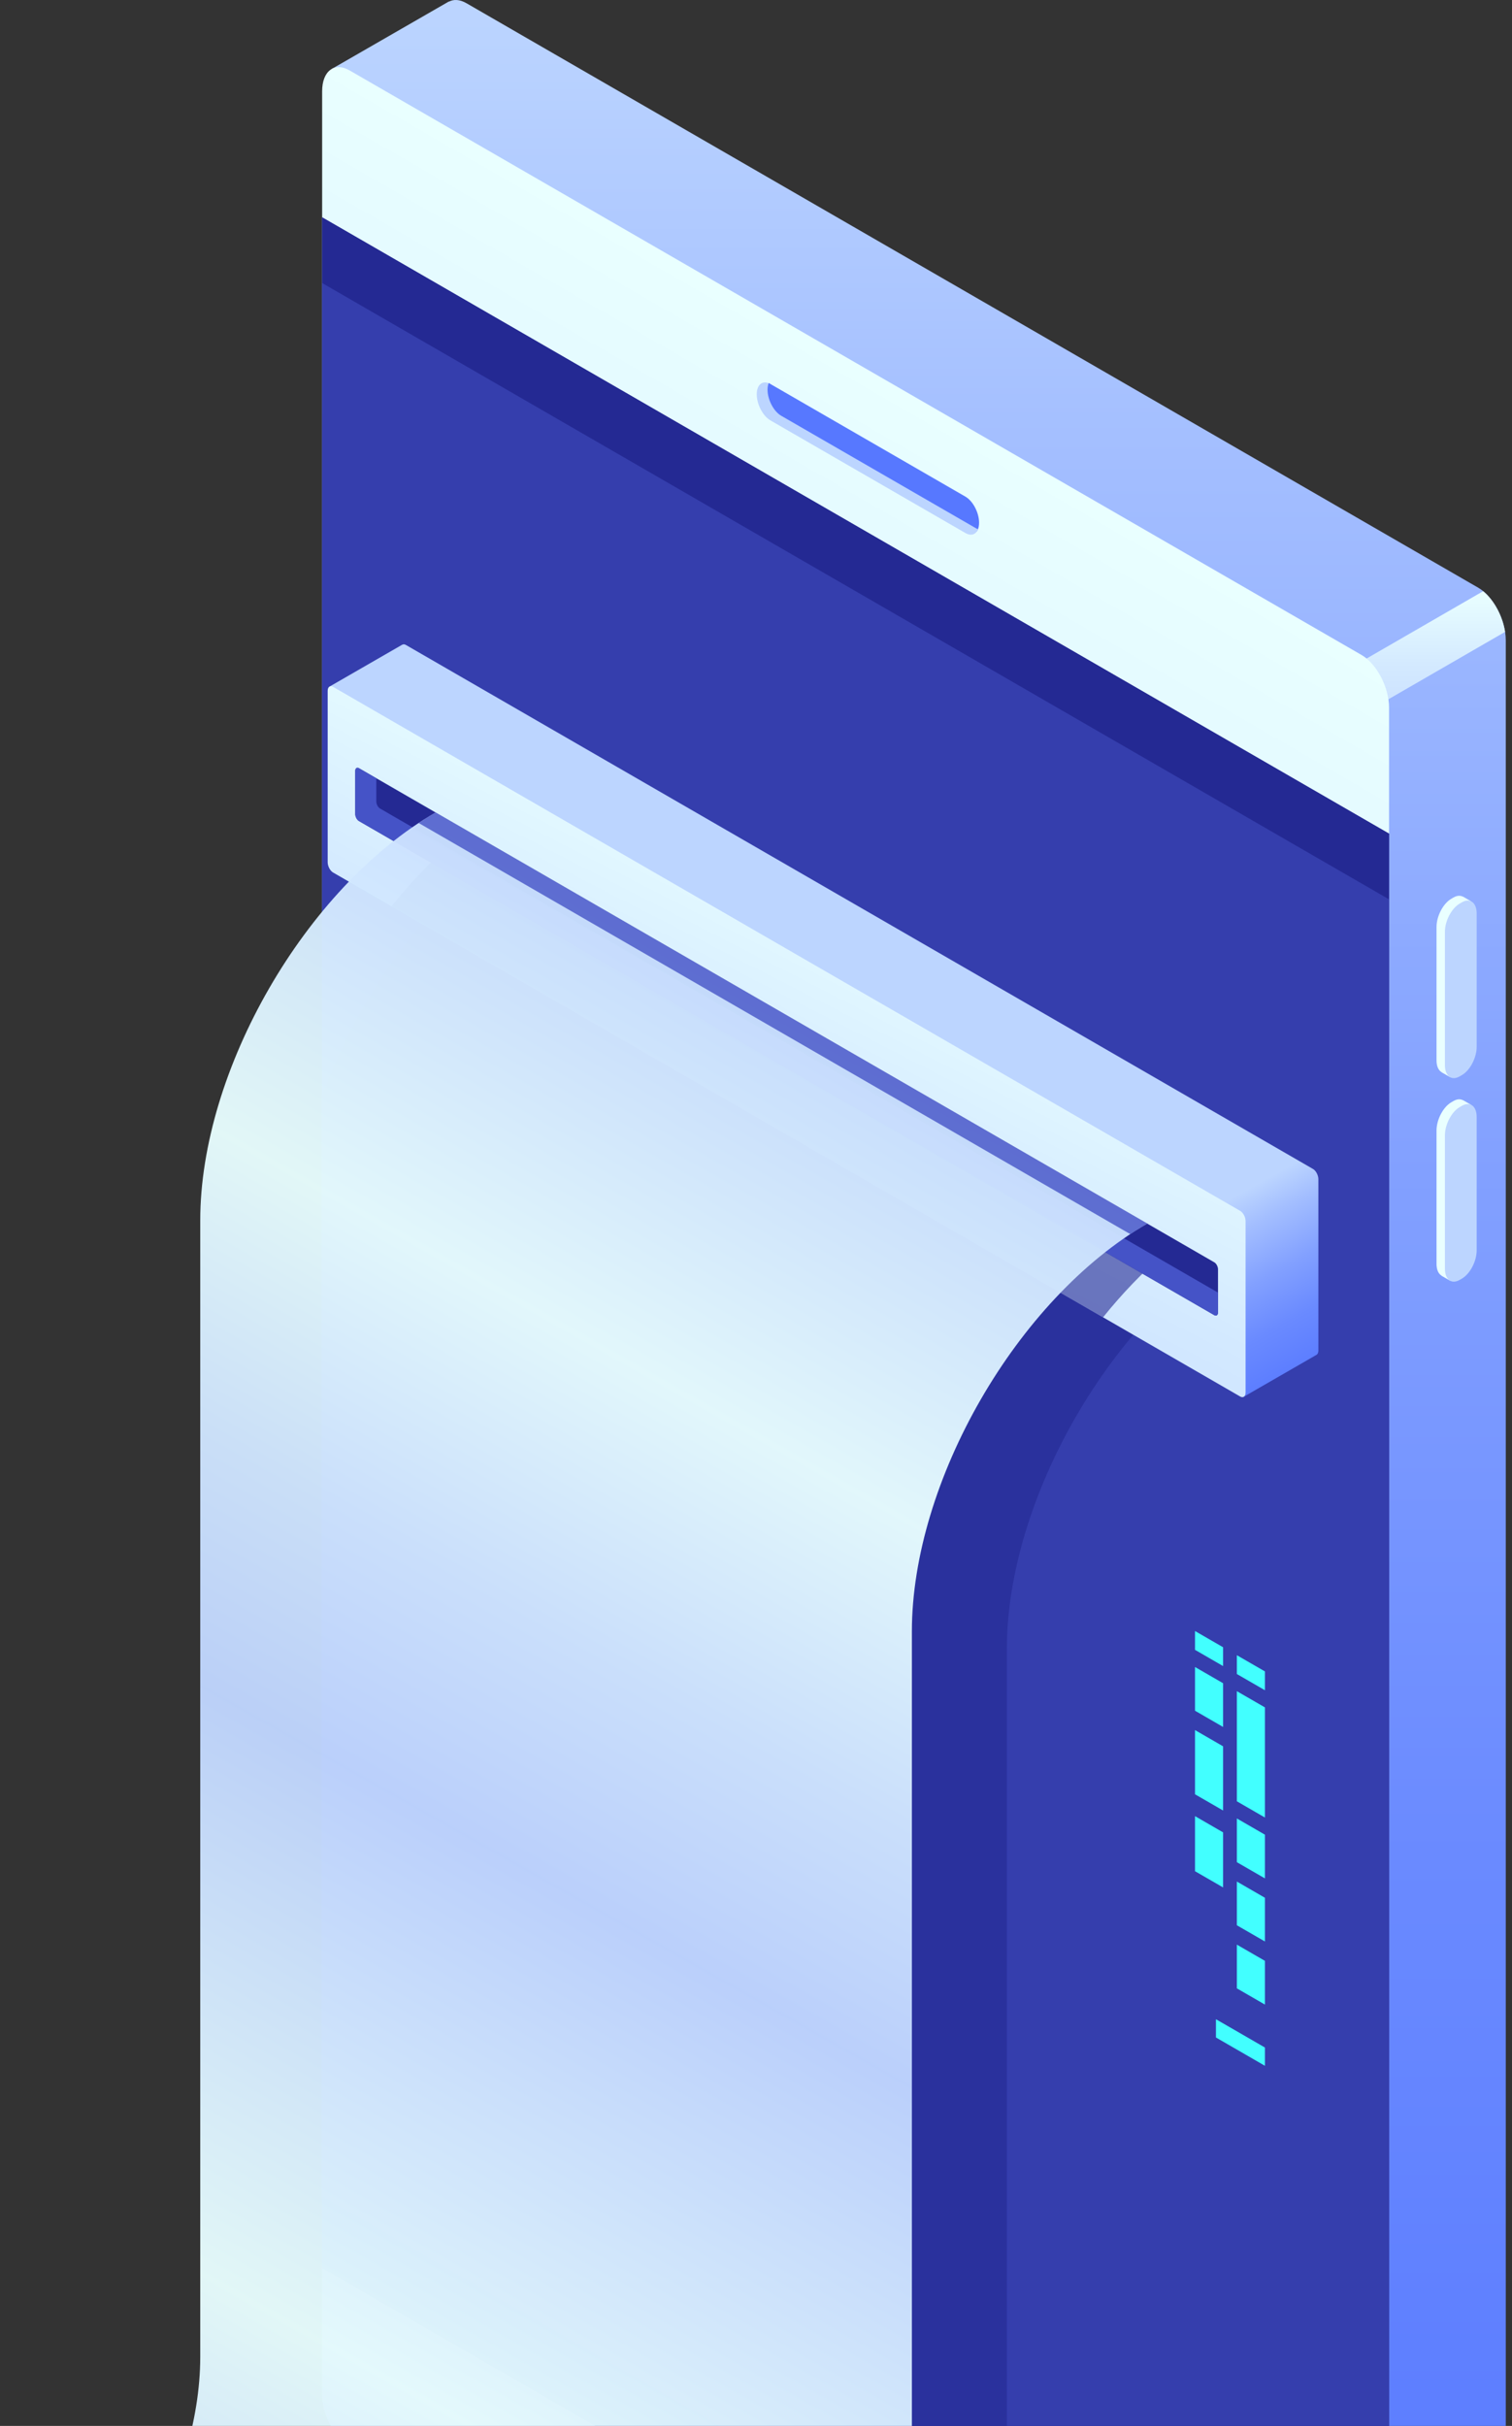 <svg width="169" height="271" viewBox="0 0 169 271" fill="none" xmlns="http://www.w3.org/2000/svg">
<rect x="0" y="0" width="169" height="271" fill="#333333" stroke="none"/>
<path d="M37.052 7.719L50.184 0.159L50.185 0.182C50.717 -0.095 51.389 -0.072 52.132 0.357L165.225 65.653C166.926 66.635 168.304 69.269 168.304 71.535V328.783C168.304 330.033 167.876 330.892 167.215 331.263L167.234 331.274L154.111 338.831L153.822 324.528L52.131 265.817C50.43 264.835 49.052 262.201 49.052 259.934V14.473C48.788 15.306 48.587 15.915 48.558 15.934C48.462 15.998 37.052 7.719 37.052 7.719Z" fill="url(#paint0_linear_6005_16185)"/>
<path d="M168.225 70.588L134.053 90.317L128.892 87.337L165.775 66.043C166.991 67.038 167.956 68.835 168.225 70.588Z" fill="url(#paint1_linear_6005_16185)"/>
<path d="M39.085 273.33L152.179 338.625C153.88 339.607 155.258 338.565 155.258 336.297V79.049C155.258 76.782 153.879 74.148 152.179 73.166L39.085 7.872C37.384 6.89 36.006 7.932 36.006 10.2V267.448C36.006 269.715 37.385 272.349 39.085 273.33Z" fill="url(#paint2_linear_6005_16185)"/>
<path d="M36.006 253.365L155.258 322.216V93.129L36.006 24.279V253.365Z" fill="#242993"/>
<path d="M36.006 253.365L155.258 322.216V93.129L36.006 24.279V253.365Z" fill="#242993"/>
<g opacity="0.51">
<path d="M36.006 245.333L155.258 314.183V100.468L36.006 31.619V245.333Z" fill="#4553C7"/>
</g>
<path d="M86.342 46.742L107.914 59.24C108.544 59.605 109.08 59.712 109.312 59.12C109.39 58.92 109.434 58.676 109.434 58.394C109.434 57.272 108.752 55.968 107.91 55.481L86.11 42.895C86.044 42.858 85.982 42.782 85.916 42.8C85.229 42.992 85.115 43.124 85.115 44.16L85.212 44.45C85.212 45.572 85.5 46.257 86.342 46.742Z" fill="#5778FF"/>
<path d="M85.912 42.807C85.835 43.007 85.791 43.249 85.791 43.531C85.791 44.653 86.474 45.956 87.315 46.443L109.115 59.029C109.183 59.068 109.248 59.09 109.313 59.117C109.081 59.712 108.54 59.91 107.909 59.545L86.109 46.959C85.267 46.474 84.585 45.169 84.585 44.047C84.586 43.016 85.165 42.507 85.912 42.807Z" fill="#BCD5FF"/>
<path d="M162.216 100.401L162.462 100.259C162.862 100.028 163.224 100.016 163.51 100.167L163.509 100.154L164.435 100.686L163.983 100.723C164.067 100.939 164.114 101.202 164.114 101.508V116.404C164.114 117.62 163.374 119.034 162.462 119.56L162.216 119.702C162.101 119.769 161.988 119.817 161.879 119.85L162.116 120.351L161.129 119.785L161.147 119.783C160.793 119.584 160.563 119.123 160.563 118.453V103.557C160.564 102.341 161.304 100.928 162.216 100.401Z" fill="#E9FFFF"/>
<path d="M163.154 120.241L163.4 120.099C164.312 119.572 165.052 118.159 165.052 116.943V102.047C165.052 100.831 164.312 100.271 163.4 100.798L163.154 100.94C162.242 101.467 161.502 102.88 161.502 104.096V118.992C161.502 120.208 162.242 120.768 163.154 120.241Z" fill="#BCD5FF"/>
<path d="M162.216 123.136L162.462 122.994C162.862 122.763 163.224 122.751 163.51 122.902L163.509 122.889L164.435 123.422L163.983 123.459C164.067 123.675 164.114 123.938 164.114 124.244V139.14C164.114 140.356 163.374 141.77 162.462 142.296L162.216 142.438C162.101 142.505 161.988 142.553 161.879 142.586L162.116 143.087L161.129 142.521L161.147 142.519C160.793 142.32 160.563 141.859 160.563 141.189V126.293C160.564 125.076 161.304 123.662 162.216 123.136Z" fill="#E9FFFF"/>
<path d="M163.154 142.976L163.4 142.834C164.312 142.307 165.052 140.894 165.052 139.678V124.781C165.052 123.565 164.312 123.005 163.4 123.532L163.154 123.674C162.242 124.201 161.502 125.614 161.502 126.83V141.726C161.502 142.943 162.242 143.502 163.154 142.976Z" fill="#BCD5FF"/>
<path opacity="0.6" d="M36.006 267.447V122.446C40.407 110.232 49.186 98.561 59.306 92.719L138.847 138.642C124.317 147.031 112.539 167.432 112.539 184.208V311.171C112.539 312.604 112.412 314.073 112.218 315.554L39.085 273.33C37.385 272.348 36.006 269.715 36.006 267.447Z" fill="#242993"/>
<path d="M36.864 76.681L44.957 72.02V72.028C45.064 71.957 45.204 71.954 45.361 72.044L146.758 130.586C147.089 130.777 147.357 131.289 147.357 131.73V150.871C147.357 151.083 147.292 151.236 147.191 151.321L147.194 151.323L147.188 151.327C147.18 151.333 147.171 151.337 147.163 151.341L138.989 156.049L138.924 146.801L45.361 92.782C45.03 92.591 44.762 92.079 44.762 91.638V85.069L36.864 76.681Z" fill="url(#paint3_linear_6005_16185)"/>
<path d="M37.225 97.466L138.622 156.007C138.953 156.198 139.221 155.994 139.221 155.553V136.413C139.221 135.972 138.953 135.459 138.622 135.268L37.225 76.727C36.894 76.535 36.626 76.739 36.626 77.18V96.32C36.626 96.761 36.895 97.275 37.225 97.466Z" fill="url(#paint4_linear_6005_16185)"/>
<path opacity="0.6" d="M51.212 93.588L130.163 140.012C127.723 142.113 125.412 144.518 123.292 147.157L43.758 101.238C46.047 98.386 48.556 95.803 51.212 93.588Z" fill="#242993"/>
<path d="M40.118 91.716L135.729 146.918C135.955 147.049 136.139 146.91 136.139 146.608V141.799C136.139 141.497 135.955 141.147 135.729 141.016L40.118 85.814C39.892 85.683 39.708 85.823 39.708 86.124V90.933C39.709 91.236 39.892 91.587 40.118 91.716Z" fill="#242993"/>
<path d="M40.118 85.816L42.062 86.939V89.534C42.062 89.837 42.245 90.186 42.472 90.317L136.139 144.396V146.609C136.139 146.911 135.955 147.049 135.729 146.919L40.118 91.719C39.892 91.588 39.708 91.237 39.708 90.936V86.126C39.708 85.823 39.892 85.684 40.118 85.816Z" fill="#4553C7"/>
<path opacity="0.96" d="M79.541 347.981L0 302.058C12.361 294.921 22.382 277.564 22.382 263.292V136.329C22.382 119.552 34.161 99.15 48.69 90.763L128.231 136.686C113.701 145.075 101.923 165.475 101.923 182.252V309.215C101.922 323.488 91.902 340.844 79.541 347.981Z" fill="url(#paint5_linear_6005_16185)"/>
<path opacity="0.8" d="M48.689 90.763L128.23 136.686C127.592 137.054 126.962 137.454 126.335 137.867L126.33 137.862L46.798 91.939C47.424 91.528 48.053 91.129 48.689 90.763Z" fill="#4553C7"/>
<path d="M138.247 187.005L141.384 188.817V186.715L138.247 184.903V187.005Z" fill="#42FFFF"/>
<path d="M138.247 201.224L141.384 203.035V190.732L138.247 188.922V201.224Z" fill="#42FFFF"/>
<path d="M138.247 208.024L141.384 209.836V204.952L138.247 203.141V208.024Z" fill="#42FFFF"/>
<path d="M138.247 215.072L141.384 216.883V212L138.247 210.188V215.072Z" fill="#42FFFF"/>
<path d="M133.569 191.105L136.706 192.916V188.032L133.569 186.221V191.105Z" fill="#42FFFF"/>
<path d="M133.569 200.44L136.706 202.251V195.08L133.569 193.268V200.44Z" fill="#42FFFF"/>
<path d="M133.569 209.033L136.706 210.844V204.693L133.569 202.882V209.033Z" fill="#42FFFF"/>
<path d="M138.247 222.12L141.384 223.931V219.047L138.247 217.236V222.12Z" fill="#42FFFF"/>
<path d="M133.569 184.304L136.706 186.116V184.014L133.569 182.202V184.304Z" fill="#42FFFF"/>
<path d="M135.909 227.608L141.384 230.77V228.729L135.909 225.568V227.608Z" fill="#42FFFF"/>
<defs>
<linearGradient id="paint0_linear_6005_16185" x1="102.678" y1="338.831" x2="102.678" y2="0" gradientUnits="userSpaceOnUse">
<stop stop-color="#5778FF"/>
<stop offset="0.178" stop-color="#5C7DFF"/>
<stop offset="0.388" stop-color="#6A8AFF"/>
<stop offset="0.613" stop-color="#82A0FF"/>
<stop offset="0.849" stop-color="#A3BEFF"/>
<stop offset="1" stop-color="#BCD5FF"/>
</linearGradient>
<linearGradient id="paint1_linear_6005_16185" x1="148.559" y1="90.317" x2="148.559" y2="66.043" gradientUnits="userSpaceOnUse">
<stop stop-color="#C0D6FF"/>
<stop offset="0.298" stop-color="#C5DBFF"/>
<stop offset="0.649" stop-color="#D3E9FF"/>
<stop offset="1" stop-color="#E9FFFF"/>
</linearGradient>
<linearGradient id="paint2_linear_6005_16185" x1="95.632" y1="305.978" x2="210.582" y2="106.886" gradientUnits="userSpaceOnUse">
<stop stop-color="#C0D6FF"/>
<stop offset="0.298" stop-color="#C5DBFF"/>
<stop offset="0.649" stop-color="#D3E9FF"/>
<stop offset="1" stop-color="#E9FFFF"/>
</linearGradient>
<linearGradient id="paint3_linear_6005_16185" x1="127.285" y1="167.911" x2="73.639" y2="71.315" gradientUnits="userSpaceOnUse">
<stop stop-color="#5778FF"/>
<stop offset="0.04" stop-color="#5C7DFF"/>
<stop offset="0.087" stop-color="#6A8AFF"/>
<stop offset="0.137" stop-color="#82A0FF"/>
<stop offset="0.19" stop-color="#A3BEFF"/>
<stop offset="0.224" stop-color="#BCD5FF"/>
</linearGradient>
<linearGradient id="paint4_linear_6005_16185" x1="61.382" y1="168.254" x2="97.088" y2="98.452" gradientUnits="userSpaceOnUse">
<stop stop-color="#C0D6FF"/>
<stop offset="0.298" stop-color="#C5DBFF"/>
<stop offset="0.649" stop-color="#D3E9FF"/>
<stop offset="1" stop-color="#E9FFFF"/>
</linearGradient>
<linearGradient id="paint5_linear_6005_16185" x1="9.393" y1="315.34" x2="121.283" y2="117.08" gradientUnits="userSpaceOnUse">
<stop stop-color="#C0D6FF"/>
<stop offset="0.12" stop-color="#D0E6FF"/>
<stop offset="0.263" stop-color="#E9FFFF"/>
<stop offset="0.514" stop-color="#C0D6FF"/>
<stop offset="0.624" stop-color="#D0E6FF"/>
<stop offset="0.755" stop-color="#E9FFFF"/>
<stop offset="1" stop-color="#C0D6FF"/>
</linearGradient>
</defs>
</svg>
